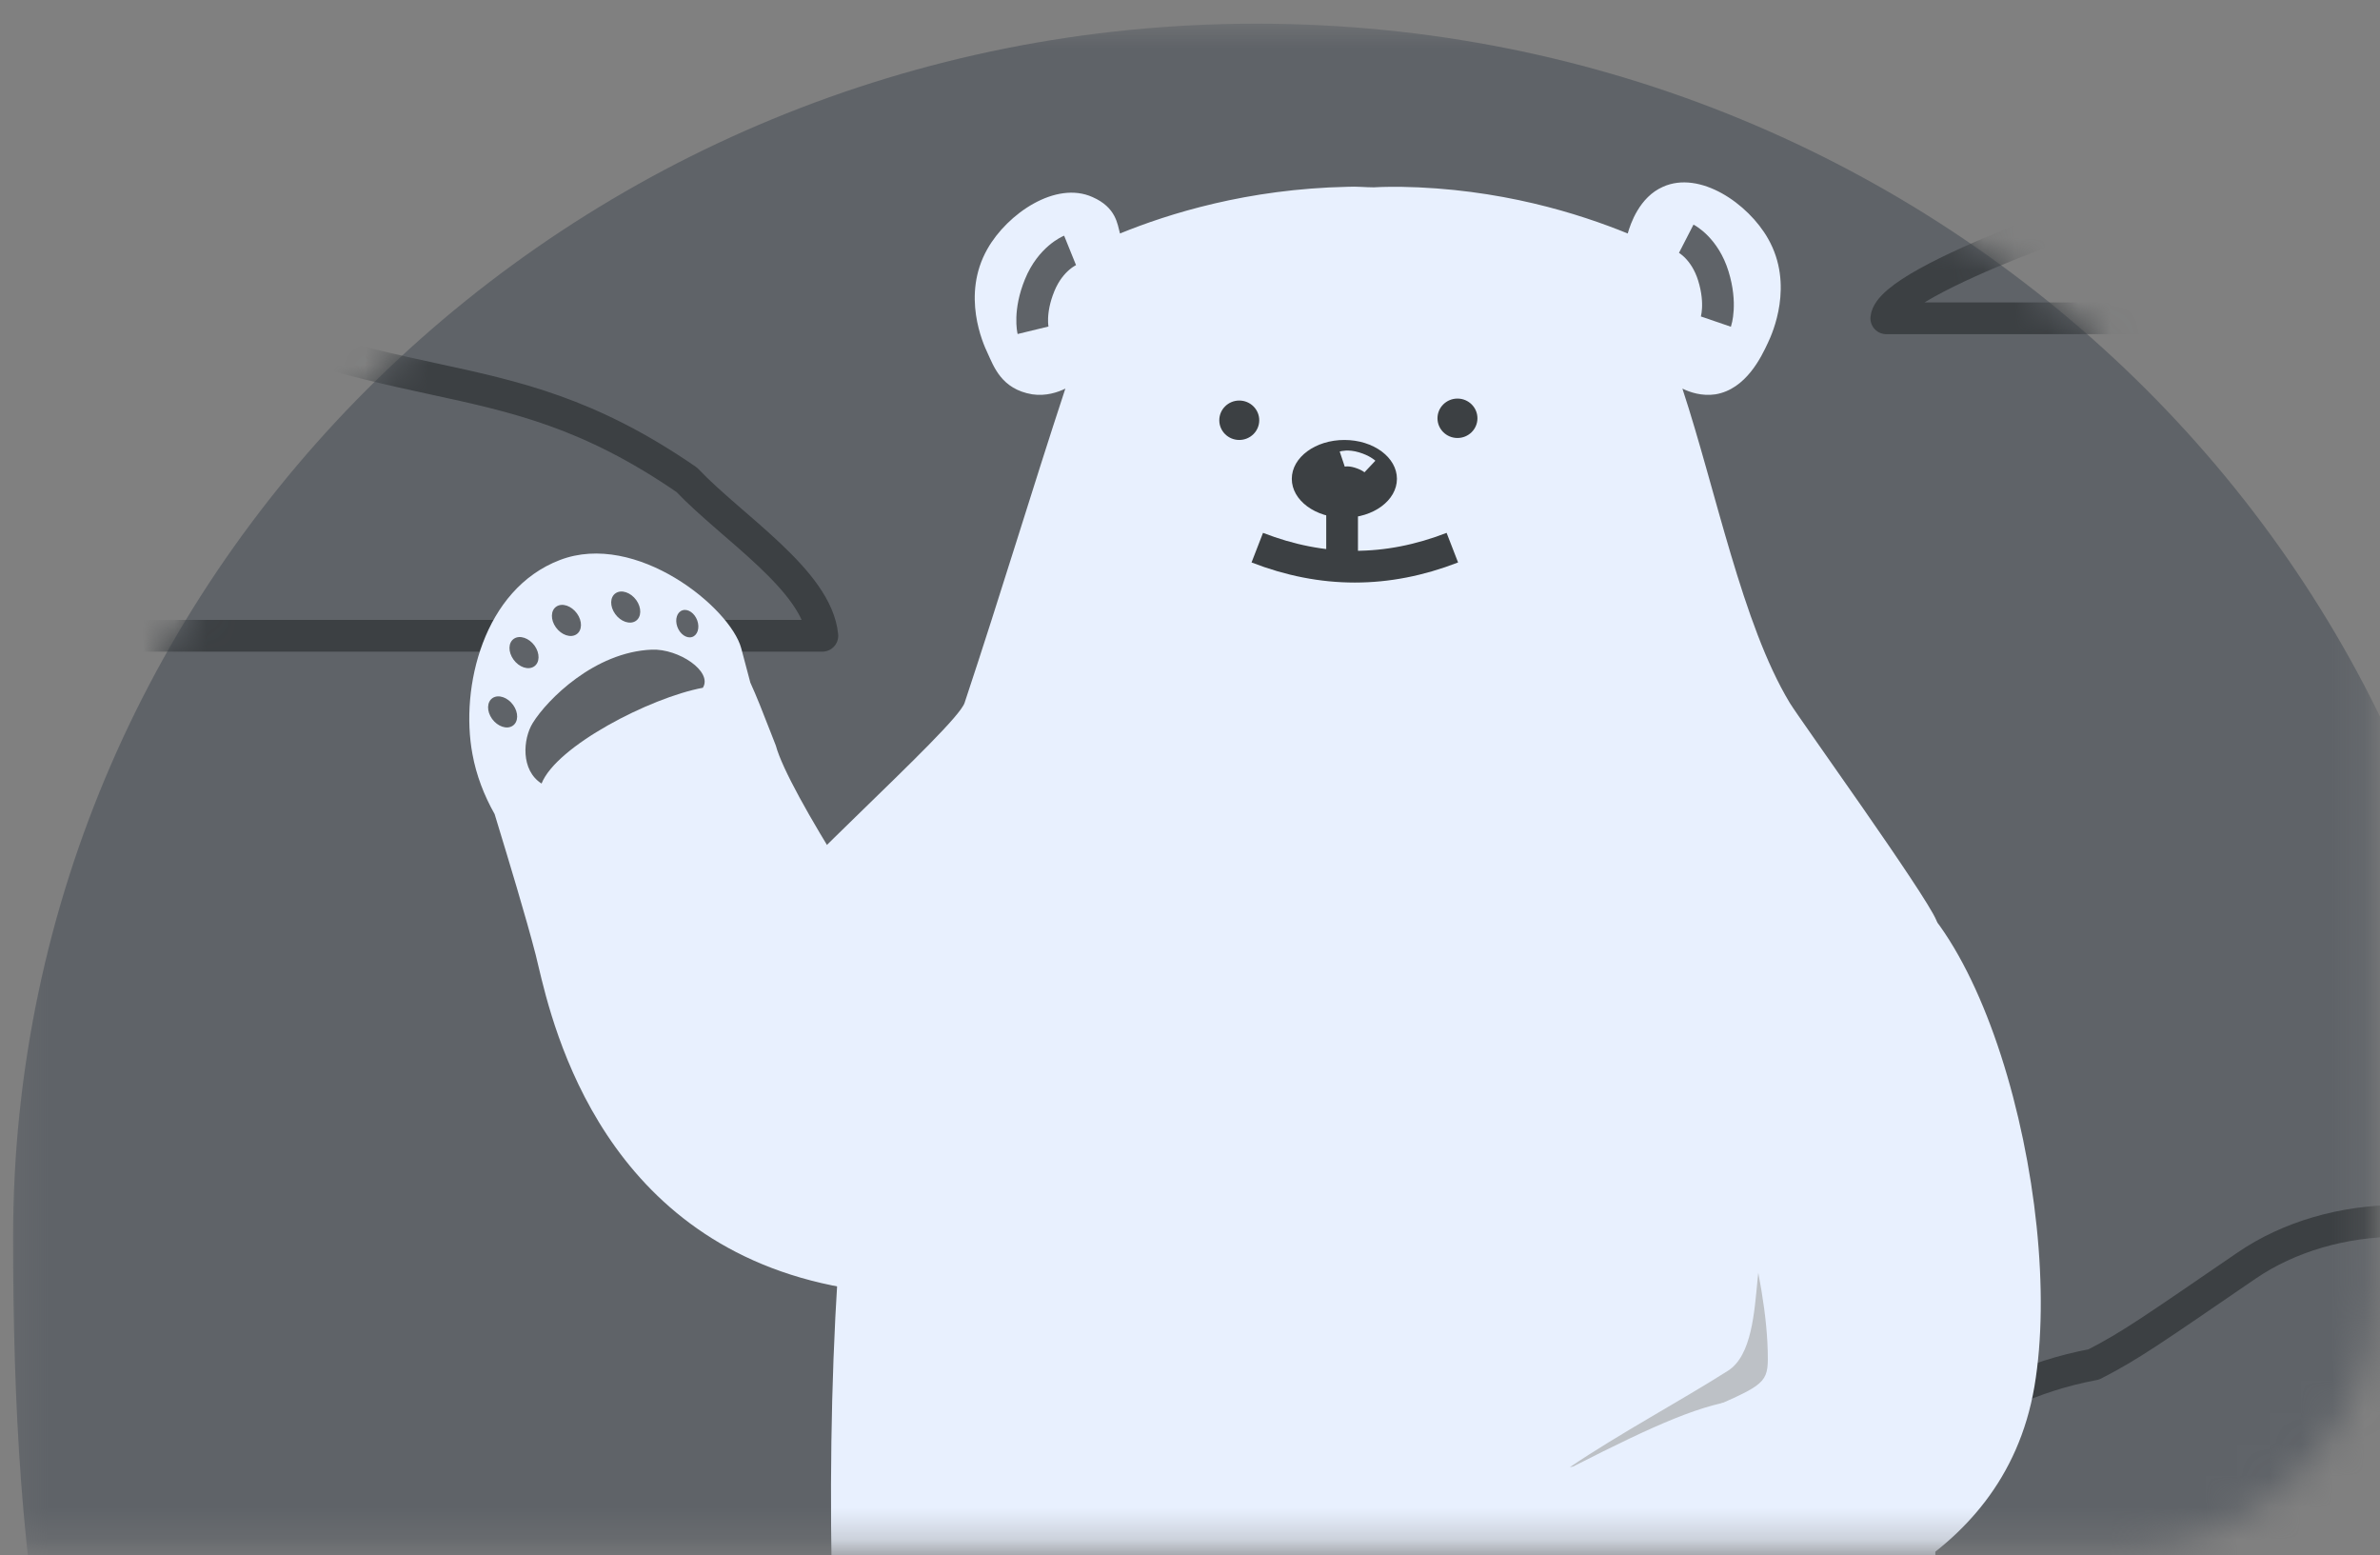 <svg width="75" height="49" viewBox="0 0 75 49" fill="none" xmlns="http://www.w3.org/2000/svg">
<rect x="0" y="0" width="75" height="49" fill="#808080" stroke="none"/>
<mask id="mask0_866_70733" style="mask-type:alpha" maskUnits="userSpaceOnUse" x="0" y="0" width="75" height="49">
<path d="M0.14 0.612H74.833V40.746C74.833 45.165 71.251 48.746 66.833 48.746H0.14V0.612Z" fill="#D9D9D9"/>
</mask>
<g mask="url(#mask0_866_70733)">
<path d="M78.783 38.989C78.783 60.109 61.239 77.231 39.597 77.231C4.744 77.231 0.412 60.109 0.412 38.989C0.412 17.868 17.956 0.746 39.597 0.746C61.239 0.746 78.783 17.868 78.783 38.989Z" fill="#5F6368"/>
<mask id="mask1_866_70733" style="mask-type:alpha" maskUnits="userSpaceOnUse" x="0" y="0" width="79" height="78">
<ellipse cx="39.597" cy="38.989" rx="39.185" ry="38.242" fill="#E8F0FE"/>
</mask>
<g mask="url(#mask1_866_70733)">
<path d="M3.875 8.358C-3.181 7.375 -9.803 10.646 -12.065 12.772C-16.423 16.866 -17.334 20.03 -15.622 20.03H1.857H25.915C25.747 18.285 23.069 16.623 21.645 15.119C15.488 10.877 12.426 13.126 3.875 8.358Z" stroke="#3C4043" stroke-linejoin="round"/>
<path d="M70.8 39.869C72.126 38.963 73.839 38.462 75.614 38.462C83.585 40.036 84.335 49.712 83.242 49.712H72.088H50.418C50.526 48.241 57.501 47.151 59.293 46.508C60.37 46.121 61.882 43.762 65.983 42.986C67.154 42.384 67.782 41.933 70.8 39.869Z" stroke="#3C4043" stroke-linejoin="round"/>
<path d="M70.226 10.028H59.442C59.564 8.768 67.26 6.248 68.332 5.91C69.598 5.51 73.502 4.55 73.926 4.61C75.123 4.778 76.653 7.068 77.296 7.667C79.249 9.489 78.829 10.028 78.062 10.028H70.226Z" stroke="#3C4043" stroke-linejoin="round"/>
</g>
<path d="M54.06 12.423C53.63 12.488 53.249 12.357 53.017 12.243C54.073 15.446 54.902 19.662 56.399 22.142C56.706 22.651 60.665 28.144 61.02 28.994C61.376 29.843 59.277 34.852 60.147 40.206C62.708 55.962 59.029 69.638 57.373 74.541C52.404 76.175 48.949 74.11 48.949 74.11C47.292 69.207 47.435 64.734 47.435 64.734H39.154C39.154 64.734 39.263 69.207 37.607 74.11C37.607 74.11 34.185 76.175 29.216 74.541C27.559 69.638 25.522 53.999 26.397 40.206C24.482 36.874 22.087 36.335 19.275 33.272C17.727 31.587 21.532 31.899 22.584 30.374C24.071 28.221 30.133 22.936 30.397 22.142C31.56 18.642 32.516 15.446 33.572 12.243C33.34 12.357 32.959 12.488 32.528 12.423C31.551 12.259 31.314 11.537 31.116 11.112C30.983 10.834 30.288 9.298 31.116 7.843C31.745 6.732 33.269 5.686 34.428 6.209C35.174 6.536 35.212 7.062 35.294 7.356C36.818 6.735 39.303 5.951 42.466 5.885C42.748 5.869 43.013 5.902 43.294 5.902C43.576 5.885 43.841 5.885 44.123 5.885C47.27 5.934 49.77 6.735 51.294 7.356C51.377 7.062 51.659 6.212 52.404 5.885C53.563 5.362 55.087 6.408 55.717 7.52C56.545 8.974 55.849 10.51 55.717 10.788L55.711 10.801C55.509 11.233 55.028 12.261 54.06 12.423Z" fill="#E8F0FE"/>
<path d="M39.62 17.254C41.679 18.053 43.708 18.053 45.767 17.254" stroke="#3C4043" stroke-miterlimit="10"/>
<line x1="42.293" y1="15.658" x2="42.293" y2="17.854" stroke="#3C4043"/>
<path d="M39.052 13.861C39.4 13.861 39.682 13.583 39.682 13.24C39.682 12.897 39.4 12.619 39.052 12.619C38.705 12.619 38.423 12.897 38.423 13.24C38.423 13.583 38.705 13.861 39.052 13.861Z" fill="#3C4043"/>
<path d="M45.929 13.799C46.276 13.799 46.558 13.521 46.558 13.178C46.558 12.835 46.276 12.557 45.929 12.557C45.581 12.557 45.299 12.835 45.299 13.178C45.299 13.521 45.581 13.799 45.929 13.799Z" fill="#3C4043"/>
<path d="M42.365 16.312C43.279 16.312 44.021 15.763 44.021 15.086C44.021 14.409 43.279 13.861 42.365 13.861C41.45 13.861 40.708 14.409 40.708 15.086C40.708 15.763 41.45 16.312 42.365 16.312Z" fill="#3C4043"/>
<path d="M42.297 14.463C42.297 14.463 42.47 14.405 42.756 14.491C43.042 14.577 43.17 14.697 43.17 14.697" stroke="#E8F0FE" stroke-width="0.5"/>
<path d="M33.721 7.889C33.721 7.889 33.11 8.136 32.763 8.984C32.415 9.832 32.554 10.405 32.554 10.405" stroke="#5F6368"/>
<path d="M53.138 7.521C53.138 7.521 53.724 7.822 53.993 8.698C54.263 9.575 54.072 10.132 54.072 10.132" stroke="#5F6368"/>
<path fill-rule="evenodd" clip-rule="evenodd" d="M23.357 20.42C23.011 19.144 20.051 16.722 17.644 17.643C15.236 18.563 14.495 21.656 14.888 23.758C15.008 24.419 15.253 25.058 15.587 25.648C15.61 25.724 15.655 25.873 15.717 26.076C15.99 26.972 16.581 28.912 16.881 30.08C16.903 30.168 16.929 30.277 16.959 30.405C17.444 32.452 19.048 39.233 26.579 40.565C34.579 41.98 26.579 27.464 26.579 27.464C25.536 25.799 24.648 24.229 24.448 23.488C24.392 23.344 24.337 23.205 24.285 23.071C24.044 22.452 23.841 21.932 23.645 21.505C23.556 21.16 23.46 20.799 23.357 20.42Z" fill="#E8F0FE"/>
<path d="M16.155 22.866C15.972 22.988 15.682 22.89 15.507 22.649C15.333 22.407 15.34 22.113 15.523 21.991C15.706 21.87 15.996 21.967 16.17 22.209C16.345 22.451 16.338 22.745 16.155 22.866Z" fill="#5F6368"/>
<path d="M16.829 20.998C16.646 21.119 16.356 21.022 16.182 20.78C16.007 20.538 16.014 20.244 16.197 20.122C16.38 20.001 16.67 20.099 16.845 20.34C17.019 20.582 17.012 20.877 16.829 20.998Z" fill="#5F6368"/>
<path d="M18.166 19.984C17.983 20.106 17.693 20.008 17.518 19.766C17.344 19.525 17.351 19.23 17.534 19.109C17.717 18.987 18.007 19.085 18.181 19.326C18.356 19.568 18.349 19.863 18.166 19.984Z" fill="#5F6368"/>
<path d="M20.034 19.563C19.851 19.685 19.561 19.587 19.387 19.345C19.212 19.104 19.219 18.809 19.402 18.688C19.585 18.566 19.875 18.664 20.05 18.905C20.224 19.147 20.217 19.442 20.034 19.563Z" fill="#5F6368"/>
<path d="M21.809 20.069C21.635 20.123 21.427 19.978 21.344 19.746C21.261 19.513 21.335 19.281 21.508 19.227C21.682 19.172 21.89 19.317 21.973 19.549C22.056 19.782 21.982 20.014 21.809 20.069Z" fill="#5F6368"/>
<path d="M17.066 24.686C17.533 23.506 20.479 21.981 22.149 21.668C22.466 21.159 21.39 20.431 20.537 20.467C18.734 20.543 17.246 22.041 16.791 22.773C16.474 23.282 16.407 24.269 17.066 24.686Z" fill="#5F6368"/>
<path d="M54.453 43.185C52.951 44.138 51.033 45.167 49.47 46.222C49.47 46.222 53.692 45.5 56.58 44.956C56.58 44.956 56.469 39.85 56.458 39.244C54.778 37.704 55.955 42.231 54.453 43.185Z" fill="#BDC1C6"/>
<path d="M58.186 27.217C62.281 27.217 65.105 37.832 64.11 43.681C63.115 49.529 57.114 50.955 55.072 51.571C50.714 52.885 46.548 50.632 47.669 49.77C49.007 48.741 51.645 45.796 53.432 44.577C55.453 43.681 55.709 43.641 55.709 42.818C55.71 37.262 50.731 30.058 58.186 27.217Z" fill="#E8F0FE"/>
<path d="M48.098 52.326C46.705 50.157 48.47 46.765 49.648 46.165C54.522 43.685 56.249 43.146 58.137 46.084C59.645 48.43 57.723 52.522 54.648 53.772C52.671 54.587 49.492 54.494 48.098 52.326Z" fill="#E8F0FE"/>
</g>
</svg>

